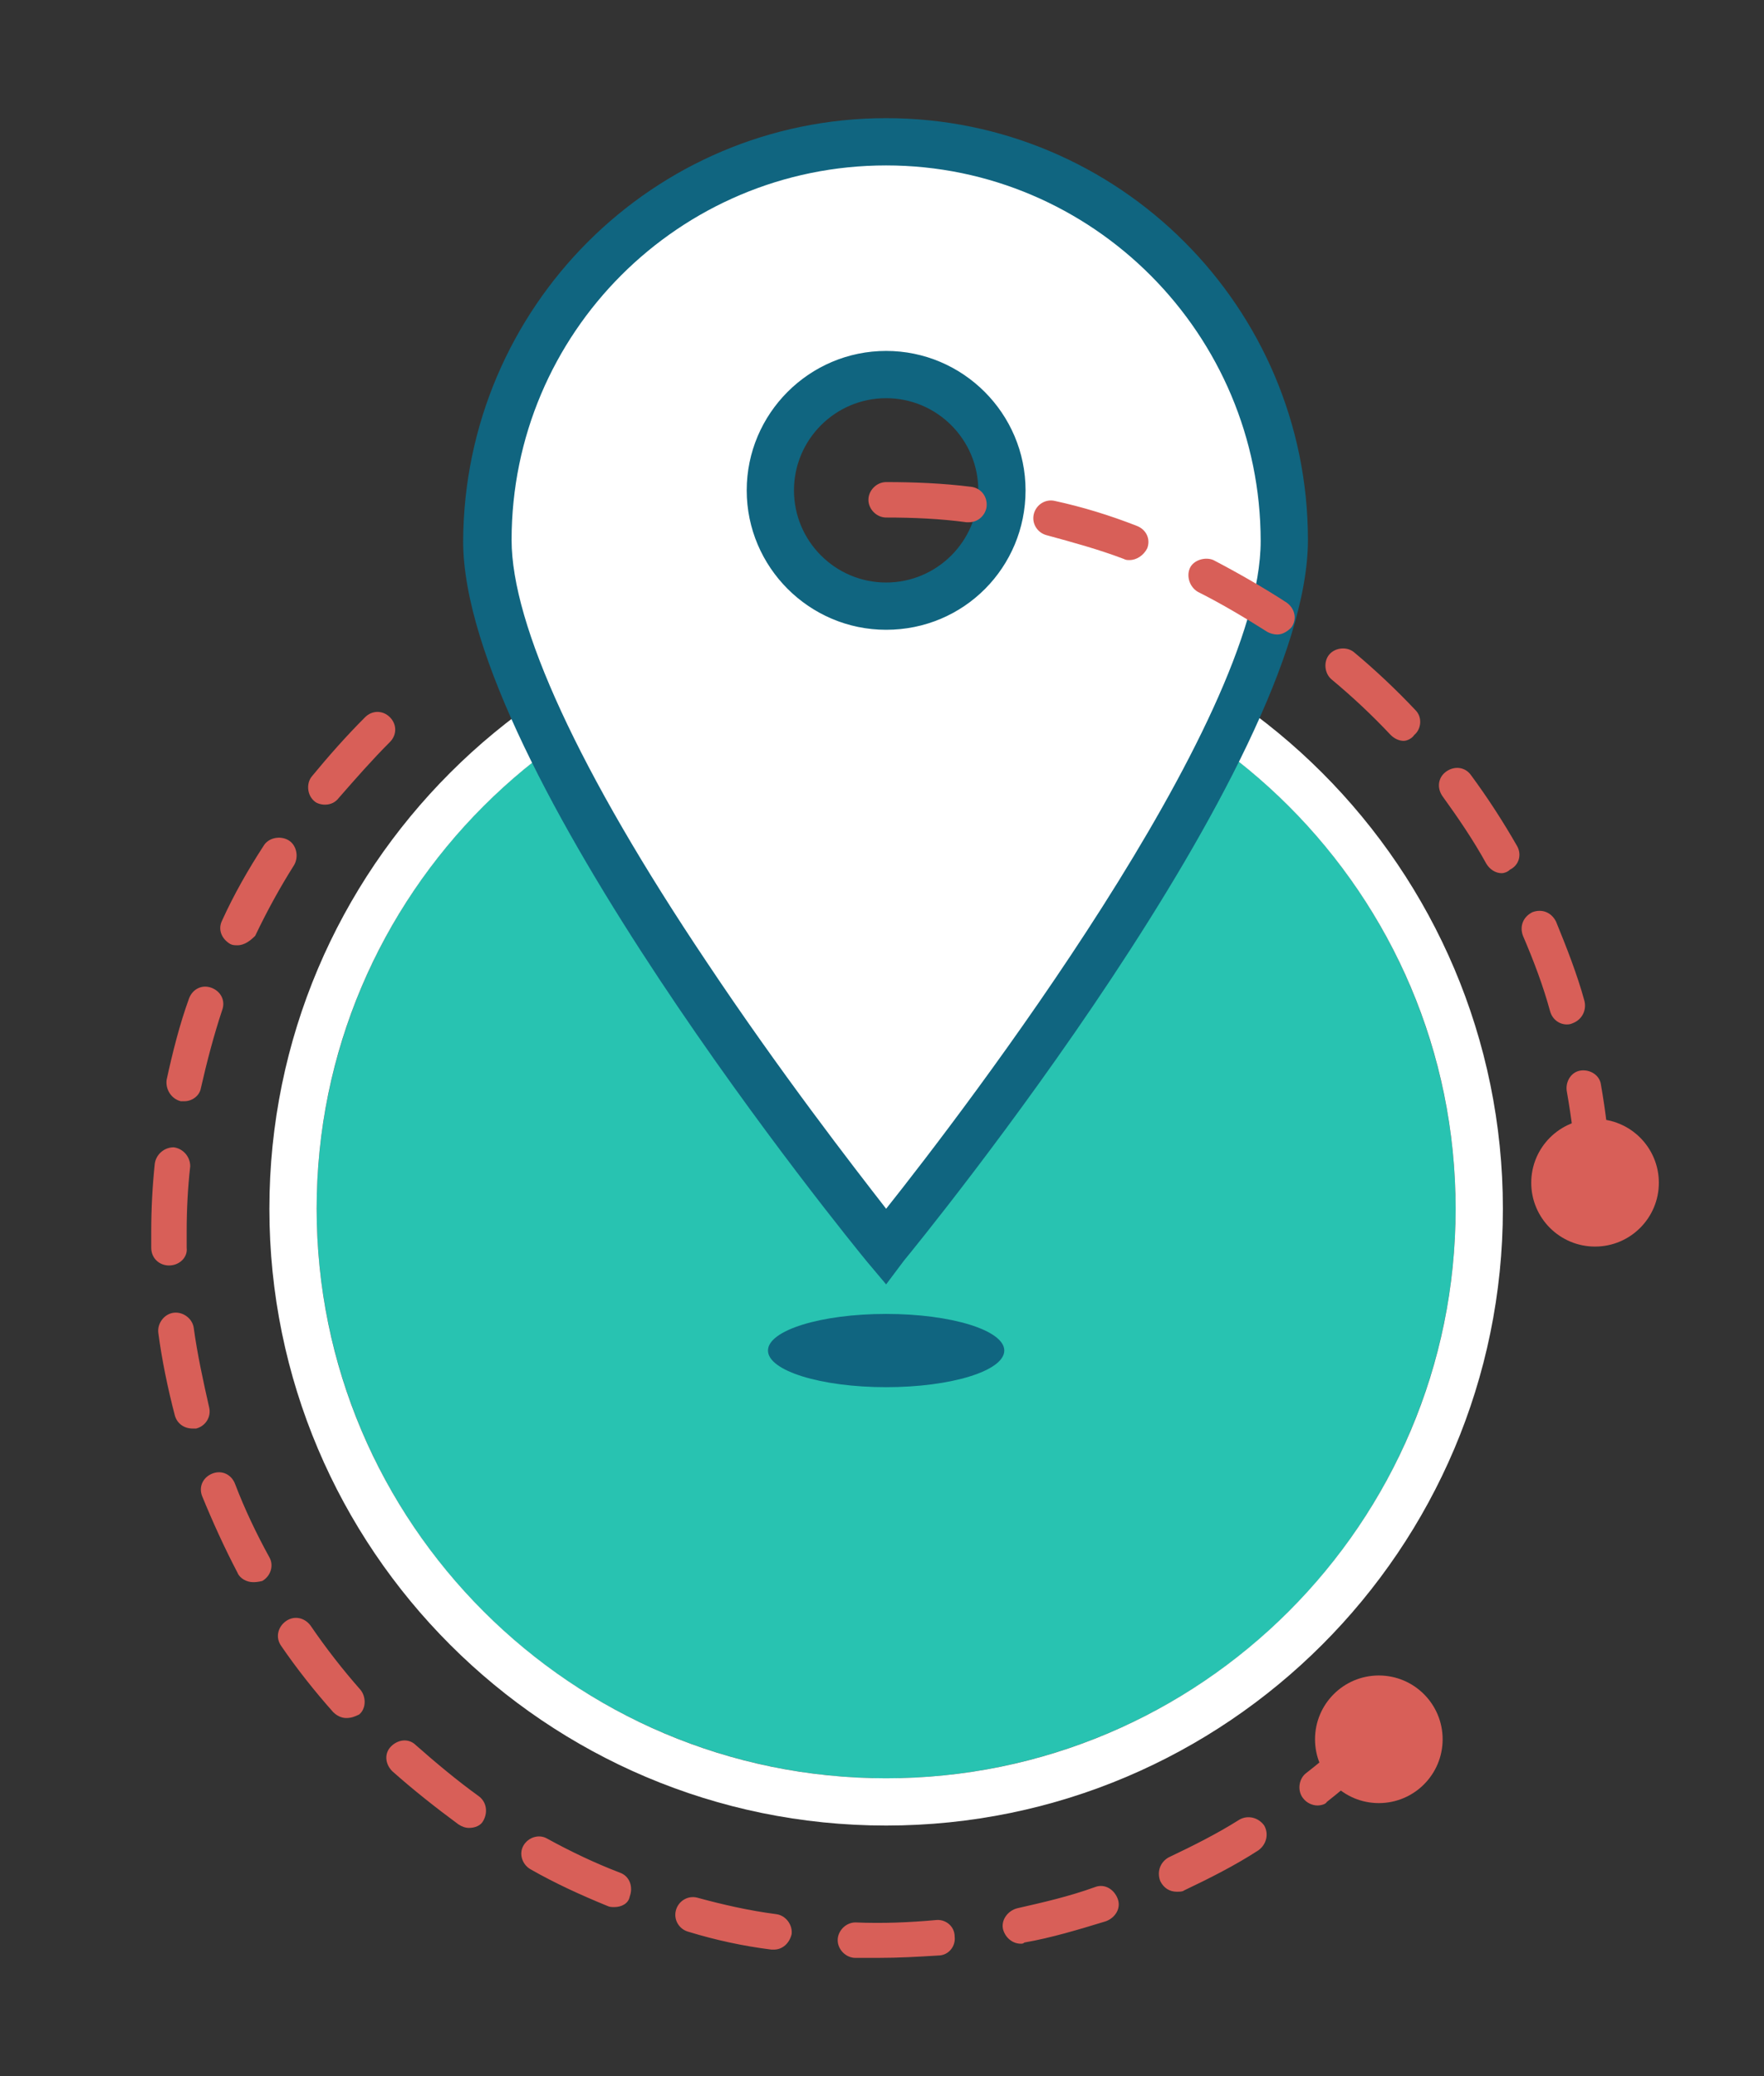 <?xml version="1.0" encoding="utf-8"?>
<!-- Generator: Adobe Illustrator 18.0.0, SVG Export Plug-In . SVG Version: 6.00 Build 0)  -->
<!DOCTYPE svg PUBLIC "-//W3C//DTD SVG 1.1//EN" "http://www.w3.org/Graphics/SVG/1.1/DTD/svg11.dtd">
<svg version="1.1" id="Layer_1" xmlns="http://www.w3.org/2000/svg" xmlns:xlink="http://www.w3.org/1999/xlink" x="0px" y="0px"
	 viewBox="0 0 149.3 175.7" enable-background="new 0 0 149.3 175.7" xml:space="preserve">
<rect x="0" y="0" width="149.3" height="175.7" fill="#333333" stroke="none"/>
<g>
	<g>
		<circle fill="#28C3B1" cx="75" cy="102.3" r="48.2"/>
		<path fill="#FFFFFF" d="M75,54.1c26.6,0,48.2,21.6,48.2,48.2s-21.6,48.2-48.2,48.2s-48.2-21.6-48.2-48.2S48.4,54.1,75,54.1
			 M75,50.1c-28.8,0-52.2,23.4-52.2,52.2s23.4,52.2,52.2,52.2s52.2-23.4,52.2-52.2S103.8,50.1,75,50.1L75,50.1z"/>
	</g>
	<g>
		<path fill="#FFFFFF" d="M75,12c-18.6,0-33.7,15.1-33.7,33.7S75,105.5,75,105.5s33.7-41.1,33.7-59.7S93.7,12,75,12z M75,51.3
			c-5.4,0-9.8-4.4-9.8-9.8c0-5.4,4.4-9.8,9.8-9.8c5.4,0,9.8,4.4,9.8,9.8C84.9,46.9,80.5,51.3,75,51.3z"/>
		<path fill="#106580" d="M75,108.7l-1.6-1.9c-1.4-1.7-34.2-41.9-34.2-61C39.3,26,55.3,10,75,10c19.7,0,35.7,16,35.7,35.7
			c0,19.1-32.8,59.3-34.2,61L75,108.7z M75,14c-17.5,0-31.7,14.2-31.7,31.7c0,7.2,5.7,19.6,16.5,35.7C66,90.7,72.2,98.7,75,102.3
			c6.6-8.3,31.7-41.1,31.7-56.5C106.7,28.3,92.5,14,75,14z M75,53.3c-6.5,0-11.8-5.3-11.8-11.8S68.5,29.7,75,29.7
			c6.5,0,11.8,5.3,11.8,11.8S81.6,53.3,75,53.3z M75,33.7c-4.3,0-7.8,3.5-7.8,7.8s3.5,7.8,7.8,7.8c4.3,0,7.8-3.5,7.8-7.8
			S79.3,33.7,75,33.7z"/>
	</g>
	<path fill="#D85F58" d="M134.9,100.5c-0.8,0-1.5-0.6-1.5-1.4c-0.1-2.3-0.4-4.5-0.8-6.8c-0.1-0.8,0.4-1.6,1.2-1.7
		c0.8-0.1,1.6,0.4,1.7,1.2c0.4,2.3,0.7,4.7,0.8,7.1C136.5,99.7,135.8,100.4,134.9,100.5C135,100.5,135,100.5,134.9,100.5z
		 M132.6,86.7c-0.6,0-1.2-0.4-1.4-1.1c-0.6-2.2-1.4-4.3-2.3-6.4c-0.3-0.8,0-1.6,0.8-2c0.8-0.3,1.6,0,2,0.8c0.9,2.2,1.8,4.5,2.4,6.7
		c0.2,0.8-0.2,1.6-1,1.9C132.9,86.7,132.7,86.7,132.6,86.7z M127.1,73.9c-0.5,0-1-0.3-1.3-0.8c-1.1-2-2.4-3.9-3.7-5.7
		c-0.5-0.7-0.4-1.6,0.3-2.1c0.7-0.5,1.6-0.4,2.1,0.3c1.4,1.9,2.7,3.9,3.9,6c0.4,0.7,0.2,1.6-0.6,2C127.6,73.8,127.3,73.9,127.1,73.9
		z M118.8,62.7c-0.4,0-0.8-0.2-1.1-0.5c-1.6-1.7-3.2-3.2-5-4.7c-0.6-0.5-0.7-1.5-0.2-2.1c0.5-0.6,1.5-0.7,2.1-0.2
		c1.8,1.5,3.6,3.2,5.2,4.9c0.6,0.6,0.5,1.6-0.1,2.1C119.5,62.5,119.1,62.7,118.8,62.7z M108.1,53.7c-0.3,0-0.6-0.1-0.8-0.2
		c-1.9-1.2-3.9-2.4-5.9-3.4c-0.7-0.4-1-1.3-0.7-2s1.3-1,2-0.7c2.1,1.1,4.2,2.3,6.2,3.6c0.7,0.5,0.9,1.4,0.4,2.1
		C109,53.4,108.6,53.7,108.1,53.7z M95.6,47.4c-0.2,0-0.3,0-0.5-0.1c-2.1-0.8-4.3-1.4-6.5-2c-0.8-0.2-1.3-1-1.1-1.8
		c0.2-0.8,1-1.3,1.8-1.1c2.3,0.5,4.6,1.2,6.9,2.1c0.8,0.3,1.2,1.1,0.9,1.9C96.8,47,96.2,47.4,95.6,47.4z M82,44.2
		c-0.1,0-0.1,0-0.2,0c-2.2-0.3-4.5-0.4-6.8-0.4c-0.8,0-1.5-0.7-1.5-1.5s0.7-1.5,1.5-1.5c2.4,0,4.8,0.1,7.2,0.4
		c0.8,0.1,1.4,0.8,1.3,1.7C83.4,43.6,82.8,44.2,82,44.2z"/>
	<path fill="#D85F58" d="M74.3,165.7c-0.6,0-1.3,0-1.9,0c-0.8,0-1.5-0.7-1.5-1.5c0-0.8,0.7-1.5,1.5-1.5c2.3,0.1,4.6,0,6.8-0.2
		c0.8-0.1,1.6,0.5,1.6,1.4c0.1,0.8-0.5,1.6-1.4,1.6C77.8,165.6,76.1,165.7,74.3,165.7z M65.5,165c-0.1,0-0.1,0-0.2,0
		c-2.4-0.3-4.7-0.8-7-1.5c-0.8-0.2-1.3-1-1.1-1.8c0.2-0.8,1-1.3,1.8-1.1c2.2,0.6,4.4,1.1,6.7,1.4c0.8,0.1,1.4,0.9,1.3,1.7
		C66.8,164.5,66.2,165,65.5,165z M86.4,164.5c-0.7,0-1.3-0.5-1.5-1.2c-0.2-0.8,0.4-1.6,1.2-1.8c2.2-0.5,4.4-1,6.6-1.8
		c0.8-0.3,1.6,0.2,1.9,1c0.3,0.8-0.2,1.6-1,1.9c-2.3,0.7-4.6,1.4-6.9,1.8C86.6,164.5,86.5,164.5,86.4,164.5z M52,161.4
		c-0.2,0-0.4,0-0.6-0.1c-2.2-0.9-4.4-1.9-6.5-3.1c-0.7-0.4-1-1.3-0.6-2c0.4-0.7,1.3-1,2-0.6c2,1.1,4.1,2.1,6.2,2.9
		c0.8,0.3,1.1,1.2,0.8,2C53.2,161.1,52.6,161.4,52,161.4z M99.6,160.1c-0.6,0-1.1-0.3-1.4-0.9c-0.3-0.8,0-1.6,0.7-2
		c2.1-1,4.1-2,6-3.2c0.7-0.4,1.6-0.2,2.1,0.5c0.4,0.7,0.2,1.6-0.5,2.1c-2,1.3-4.2,2.4-6.3,3.4C100.1,160.1,99.8,160.1,99.6,160.1z
		 M39.7,154.7c-0.3,0-0.6-0.1-0.9-0.3c-1.9-1.4-3.8-2.9-5.6-4.5c-0.6-0.6-0.7-1.5-0.1-2.1c0.6-0.6,1.5-0.7,2.1-0.1
		c1.7,1.5,3.5,3,5.3,4.3c0.7,0.5,0.8,1.4,0.4,2.1C40.7,154.5,40.2,154.7,39.7,154.7z M111.5,152.8c-0.4,0-0.9-0.2-1.2-0.6
		c-0.5-0.6-0.4-1.6,0.2-2.1c1.8-1.4,3.5-2.9,5.1-4.5c0.6-0.6,1.5-0.6,2.1,0s0.6,1.5,0,2.1c-1.7,1.7-3.5,3.3-5.4,4.8
		C112.2,152.7,111.8,152.8,111.5,152.8z M29.3,145.4c-0.4,0-0.8-0.2-1.1-0.5c-1.6-1.8-3.1-3.7-4.4-5.6c-0.5-0.7-0.3-1.6,0.4-2.1
		c0.7-0.5,1.6-0.3,2.1,0.4c1.3,1.9,2.7,3.7,4.2,5.4c0.5,0.6,0.5,1.6-0.1,2.1C30,145.3,29.7,145.4,29.3,145.4z M21.4,133.9
		c-0.5,0-1.1-0.3-1.3-0.8c-1.1-2.1-2.1-4.3-3-6.5c-0.3-0.8,0.1-1.6,0.9-1.9c0.8-0.3,1.6,0.1,1.9,0.9c0.8,2.1,1.8,4.2,2.9,6.2
		c0.4,0.7,0.1,1.6-0.6,2C21.8,133.9,21.6,133.9,21.4,133.9z M16.3,120.9c-0.7,0-1.3-0.4-1.5-1.1c-0.6-2.3-1.1-4.7-1.4-7
		c-0.1-0.8,0.5-1.6,1.3-1.7c0.8-0.1,1.6,0.5,1.7,1.3c0.3,2.2,0.8,4.5,1.3,6.7c0.2,0.8-0.3,1.6-1.1,1.8
		C16.5,120.9,16.4,120.9,16.3,120.9z M14.3,107.1c-0.8,0-1.5-0.6-1.5-1.5c0-0.5,0-1,0-1.4c0-1.9,0.1-3.8,0.3-5.7
		c0.1-0.8,0.8-1.4,1.6-1.4c0.8,0.1,1.4,0.8,1.4,1.6c-0.2,1.8-0.3,3.6-0.3,5.5c0,0.5,0,0.9,0,1.4C15.9,106.4,15.2,107.1,14.3,107.1
		C14.4,107.1,14.3,107.1,14.3,107.1z M15.6,93.2c-0.1,0-0.2,0-0.3,0c-0.8-0.2-1.3-1-1.2-1.8c0.5-2.3,1.1-4.7,1.9-6.9
		c0.3-0.8,1.1-1.2,1.9-0.9c0.8,0.3,1.2,1.1,0.9,1.9c-0.7,2.1-1.3,4.4-1.8,6.6C16.9,92.7,16.3,93.2,15.6,93.2z M20.1,80
		c-0.2,0-0.4,0-0.6-0.1c-0.7-0.4-1.1-1.2-0.7-2c1-2.2,2.2-4.3,3.5-6.3c0.4-0.7,1.4-0.9,2.1-0.5c0.7,0.4,0.9,1.4,0.5,2.1
		c-1.2,1.9-2.3,3.9-3.3,6C21.2,79.6,20.7,80,20.1,80z M27.5,68.1c-0.3,0-0.7-0.1-0.9-0.3c-0.6-0.5-0.7-1.5-0.2-2.1
		c1.4-1.7,2.9-3.4,4.5-5c0.6-0.6,1.5-0.6,2.1,0c0.6,0.6,0.6,1.5,0,2.1c-1.5,1.5-2.9,3.1-4.3,4.7C28.4,67.9,28,68.1,27.5,68.1z"/>
	<circle fill="#D85F58" cx="135" cy="100.1" r="5.4"/>
	<circle fill="#D85F58" cx="116.7" cy="147.2" r="5.4"/>
	<ellipse fill="#106580" cx="75" cy="114.3" rx="10" ry="3.1"/>
</g>
</svg>
